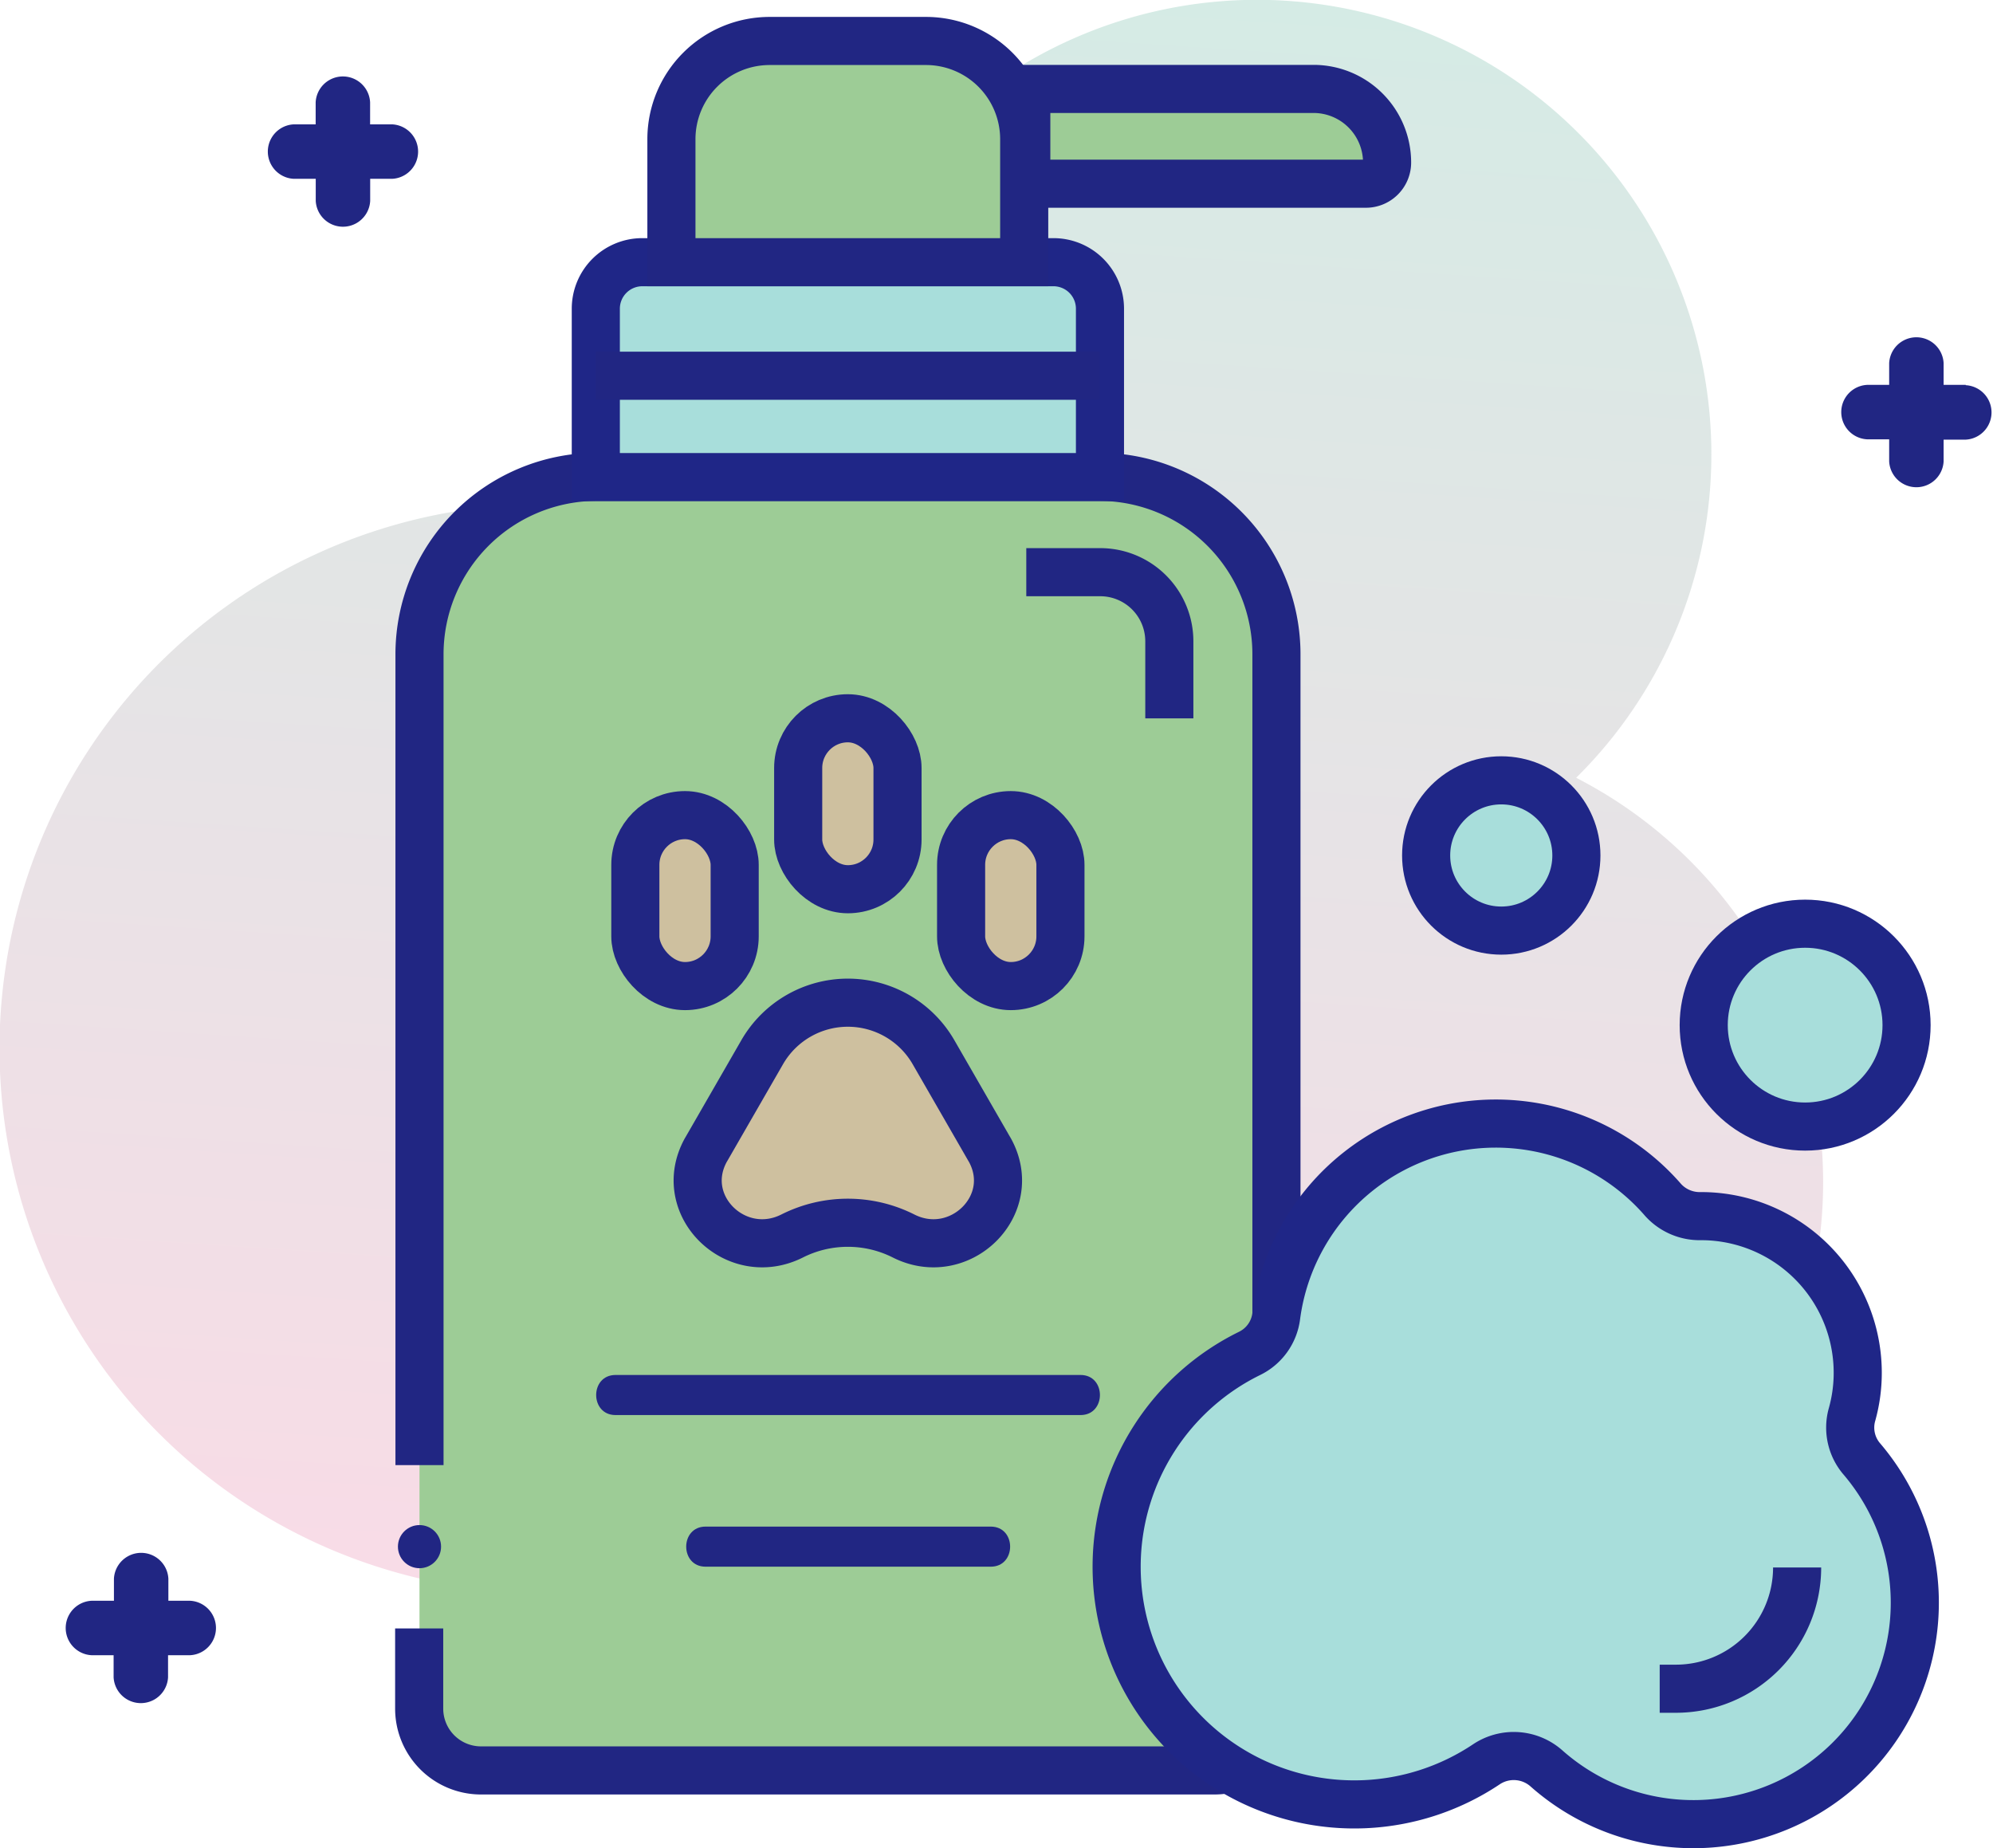 <svg xmlns="http://www.w3.org/2000/svg" xmlns:xlink="http://www.w3.org/1999/xlink" viewBox="0 0 248.57 230.5"><defs><style>.cls-1{isolation:isolate;}.cls-2{opacity:0.4;mix-blend-mode:multiply;fill:url(#linear-gradient);}.cls-3,.cls-6{fill:#9dcc96;}.cls-4{fill:none;}.cls-4,.cls-6,.cls-7{stroke:#212683;}.cls-4,.cls-5,.cls-6,.cls-7{stroke-miterlimit:10;stroke-width:6px;}.cls-5{fill:#a8dedb;stroke:#1f2687;}.cls-7{fill:#cec09f;}.cls-8{fill:#212683;}</style><linearGradient id="linear-gradient" x1="-1085.22" y1="-871.33" x2="-880.83" y2="-871.33" gradientTransform="translate(1050.84 -823.56) rotate(-86.2)" gradientUnits="userSpaceOnUse"><stop offset="0" stop-color="#efa6c2"/><stop offset="1" stop-color="#96cdbd"/></linearGradient></defs><title>Shampoo</title><g class="cls-1"><g id="Layer_2" data-name="Layer 2"><g id="Layer_1-2" data-name="Layer 1"><path class="cls-2" d="M100.21,52.93a56.58,56.58,0,0,0,2,19.29,67.89,67.89,0,1,0,18.23,101.45A56.69,56.69,0,1,0,196.58,97a56.68,56.68,0,1,0-96.37-44.1Z"/><path class="cls-3" d="M75.55,61h60.39a23.23,23.23,0,0,1,23.23,23.23V220.8a0,0,0,0,1,0,0H57.42a5.1,5.1,0,0,1-5.1-5.1V84.22A23.23,23.23,0,0,1,75.55,61Z"/><path class="cls-4" d="M153.33,220.57h0a7.58,7.58,0,0,1-1.86.23H60a7.71,7.71,0,0,1-7.72-7.71v-10"/><path class="cls-4" d="M52.32,182.72V81.6a22.14,22.14,0,0,1,22-22.13h62.88a22.13,22.13,0,0,1,22,22.13V164"/><path class="cls-5" d="M80.1,32.7h51.29a5.8,5.8,0,0,1,5.8,5.8v21a0,0,0,0,1,0,0H74.31a0,0,0,0,1,0,0v-21A5.8,5.8,0,0,1,80.1,32.7Z"/><path class="cls-6" d="M96,5.11h19.49a12.25,12.25,0,0,1,12.25,12.25V32.7a0,0,0,0,1,0,0h-44a0,0,0,0,1,0,0V17.36A12.25,12.25,0,0,1,96,5.11Z"/><path class="cls-6" d="M128,11.09h35.85A9.18,9.18,0,0,1,173,20.27v0a2.64,2.64,0,0,1-2.64,2.64H128a0,0,0,0,1,0,0V11.09a0,0,0,0,1,0,0Z"/><rect class="cls-7" x="79.24" y="101.66" width="12.39" height="21.32" rx="6.2" ry="6.2"/><rect class="cls-7" x="119.87" y="101.66" width="12.39" height="21.32" rx="6.2" ry="6.2"/><rect class="cls-7" x="99.55" y="89.58" width="12.39" height="21.32" rx="6.2" ry="6.2"/><path class="cls-7" d="M123.33,143.21l-6.91-12a12.33,12.33,0,0,0-21.35,0l-6.91,12-.13.22c-3.79,6.88,3.76,14.25,10.78,10.71a15.45,15.45,0,0,1,13.87,0c7,3.54,14.57-3.83,10.78-10.71Z"/><path class="cls-8" d="M76.77,176.48h58c3.22,0,3.22-5,0-5h-58c-3.22,0-3.22,5,0,5Z"/><path class="cls-8" d="M88,195.39h35.57c3.22,0,3.22-5,0-5H88c-3.22,0-3.22,5,0,5Z"/><path class="cls-5" d="M232.25,182a6,6,0,0,1-1.29-5.49,19.27,19.27,0,0,0,.74-5.3,19.54,19.54,0,0,0-19.54-19.54h0a6.16,6.16,0,0,1-4.72-2,27.62,27.62,0,0,0-48.27,14.5,6,6,0,0,1-3.3,4.61,29.64,29.64,0,1,0,29.48,51.28,6.15,6.15,0,0,1,7.54.5A27.62,27.62,0,0,0,232.25,182Z"/><circle class="cls-5" cx="225.14" cy="127.85" r="12.65"/><circle class="cls-5" cx="187.24" cy="106.69" r="9.37"/><path class="cls-8" d="M48.92,15.51H46.16V12.75a3.4,3.4,0,0,0-6.79,0v2.76H36.62a3.4,3.4,0,0,0,0,6.79h2.76v2.76a3.4,3.4,0,0,0,6.79,0V22.3h2.76a3.4,3.4,0,0,0,0-6.79Z"/><path class="cls-8" d="M245.17,48h-2.76V45.28a3.4,3.4,0,0,0-6.79,0V48h-2.76a3.4,3.4,0,0,0,0,6.79h2.76v2.76a3.4,3.4,0,0,0,6.79,0V54.83h2.76a3.4,3.4,0,0,0,0-6.79Z"/><path class="cls-8" d="M23.72,199.64H21v-2.76a3.4,3.4,0,0,0-6.79,0v2.76H11.41a3.4,3.4,0,0,0,0,6.79h2.76v2.76a3.4,3.4,0,0,0,6.79,0v-2.76h2.76a3.4,3.4,0,0,0,0-6.79Z"/><circle class="cls-8" cx="52.32" cy="192.89" r="2.69"/><path class="cls-4" d="M224.14,195.49h0A15.12,15.12,0,0,1,209,210.61h-2"/><path class="cls-4" d="M128,71.36h9.2A8.62,8.62,0,0,1,145.84,80v9.59"/><line class="cls-4" x1="74.31" y1="46.86" x2="137.19" y2="46.86"/></g></g></g></svg>